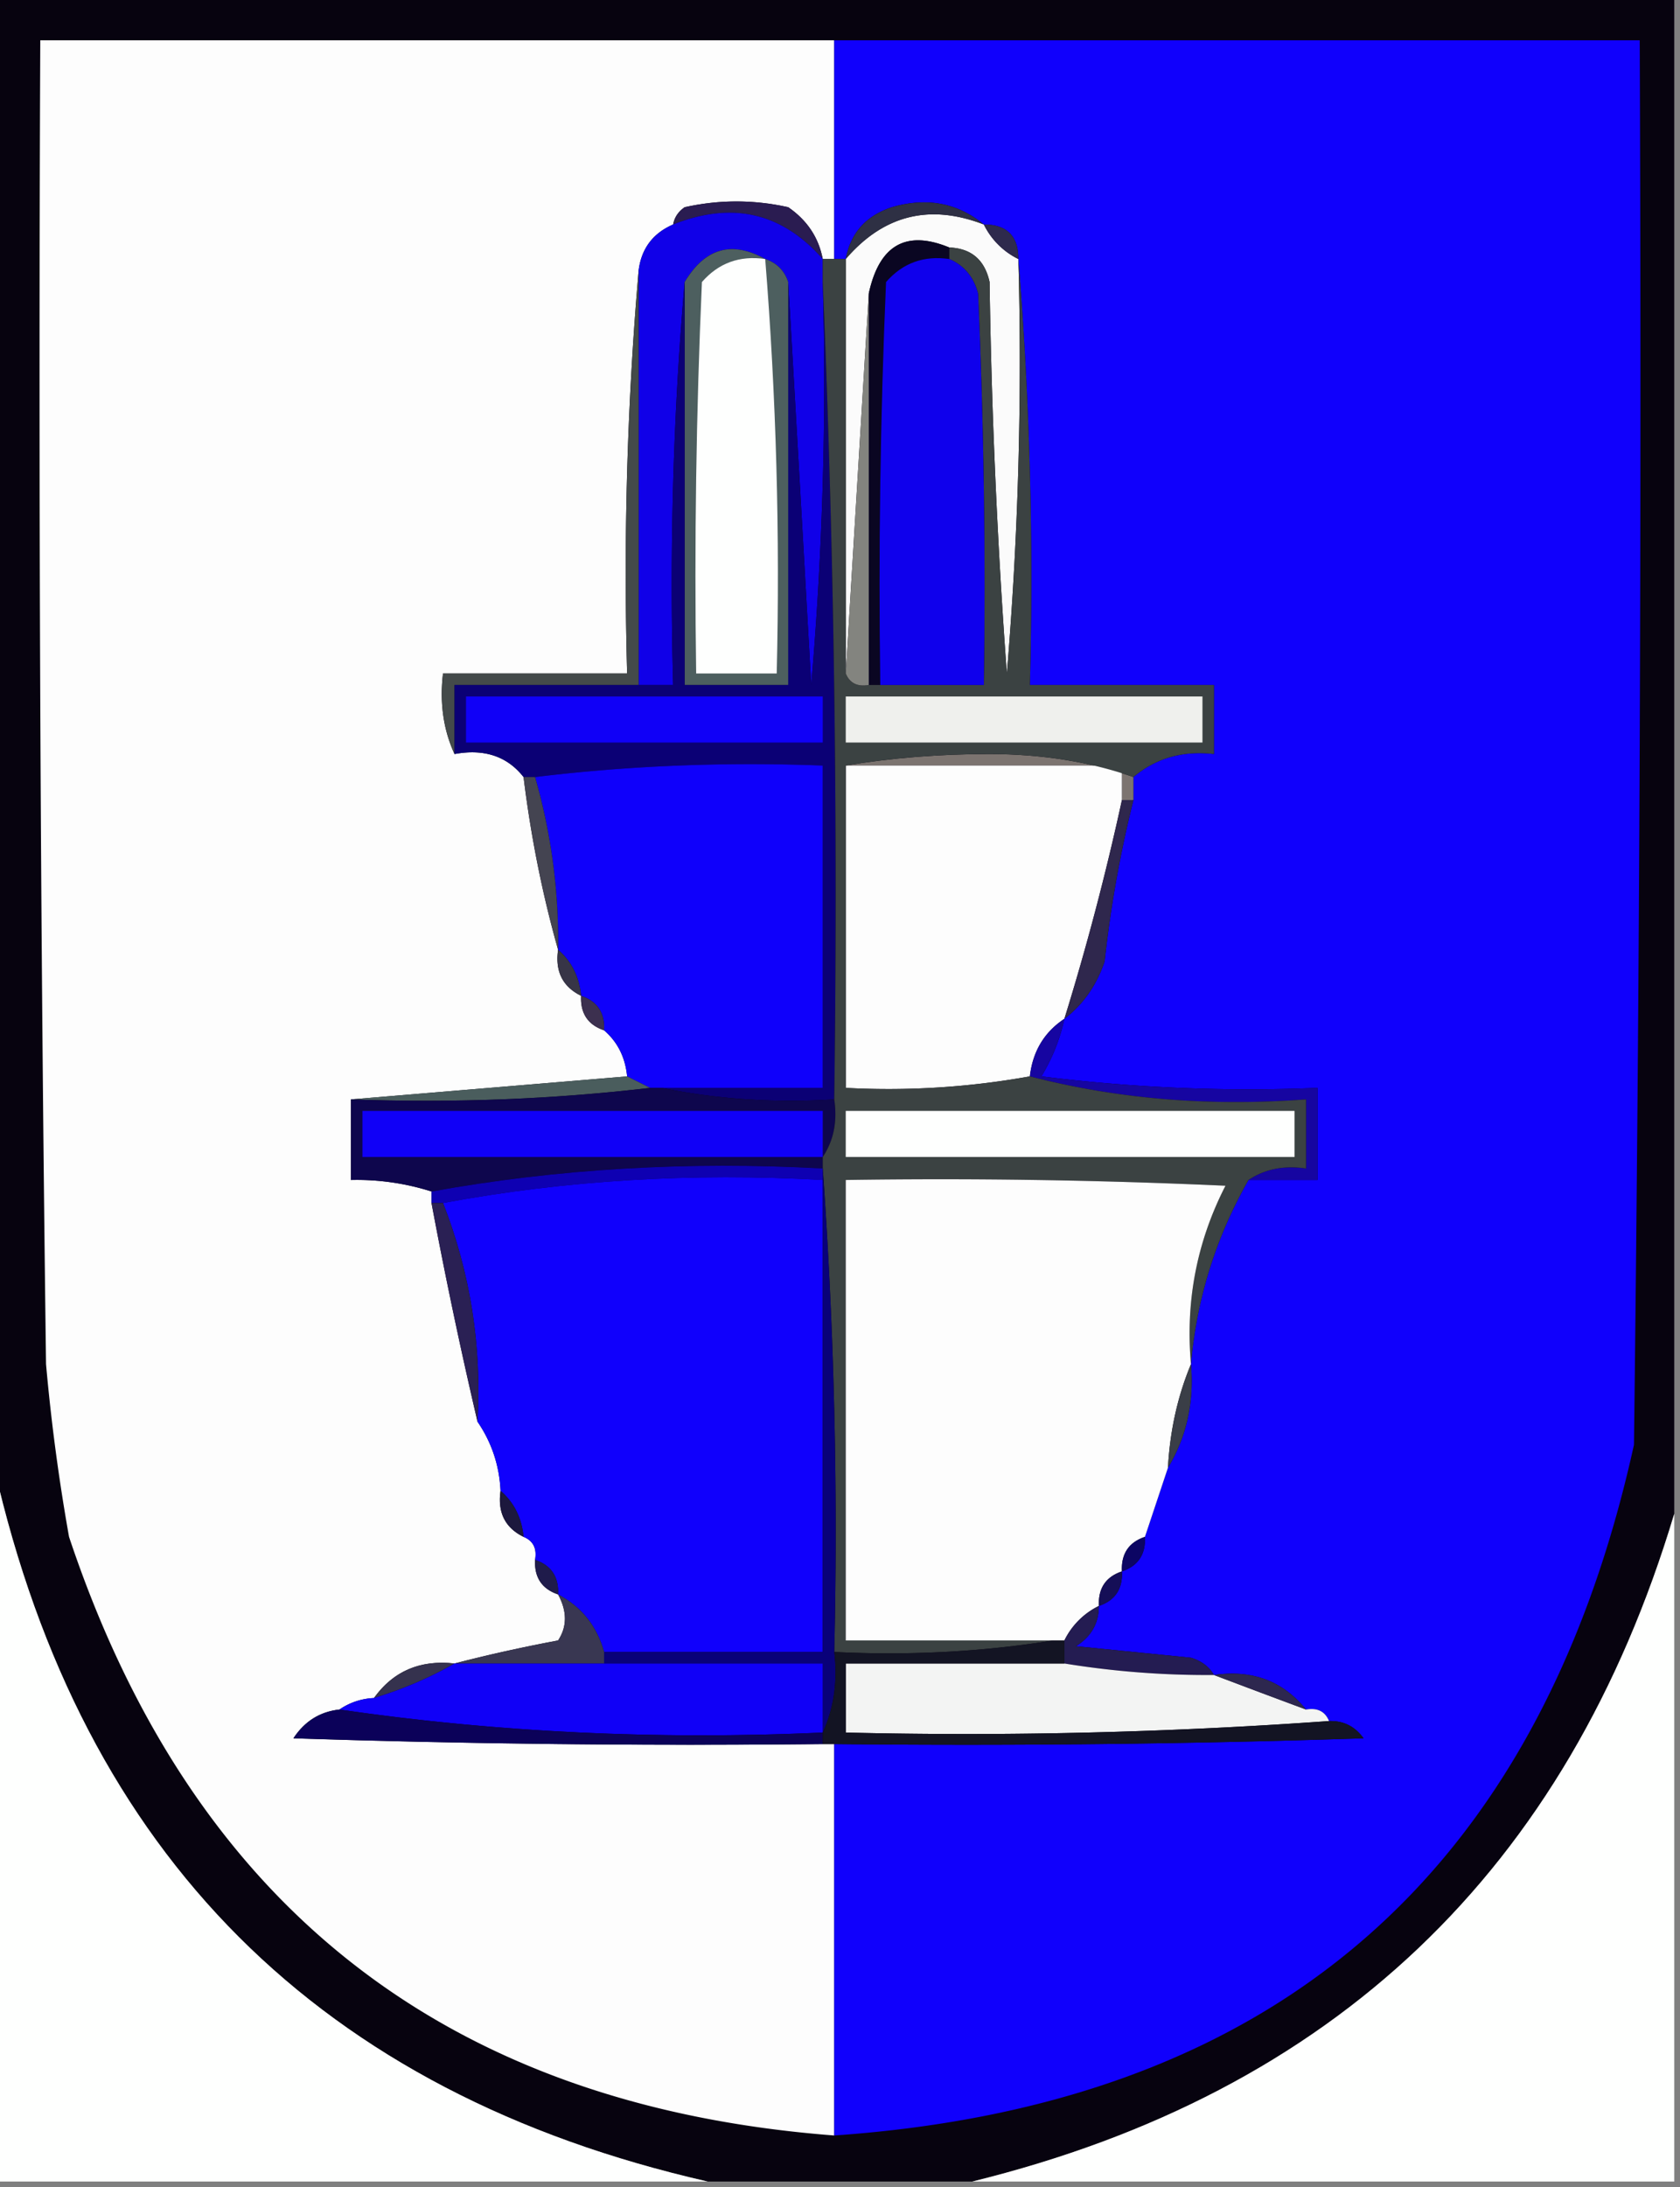 <svg xmlns="http://www.w3.org/2000/svg" width="146" height="190" style="shape-rendering:geometricPrecision;text-rendering:geometricPrecision;image-rendering:optimizeQuality;fill-rule:evenodd;clip-rule:evenodd"><rect width="100%" height="100%" fill="#808080" stroke="none"/><path style="opacity:1" fill="#07030f" d="M-.5-.5h146v132c-9.285 30.951-29.618 50.285-61 58h-23c-33.667-7.667-54.333-28.333-62-62V-.5z"/><path style="opacity:1" fill="#fdfdfd" d="M72.5 3.5v19h-1c-.359-1.871-1.359-3.371-3-4.5-3-.667-6-.667-9 0-.556.383-.89.883-1 1.5-1.762.762-2.762 2.096-3 4-.995 11.488-1.328 23.155-1 35h-16c-.302 2.56.032 4.893 1 7 2.582-.475 4.582.192 6 2 .64 5.196 1.64 10.196 3 15-.27 1.88.396 3.213 2 4-.073 1.527.594 2.527 2 3 1.174 1.014 1.84 2.347 2 4l-24 2v7a21.434 21.434 0 0 1 7 1v1a429.976 429.976 0 0 0 4 19c1.23 1.797 1.896 3.797 2 6-.27 1.88.396 3.213 2 4 .838.342 1.172 1.008 1 2-.073 1.527.594 2.527 2 3 .792 1.467.792 2.8 0 4-3.14.589-6.14 1.256-9 2-2.991-.334-5.324.666-7 3a5.727 5.727 0 0 0-3 1c-1.696.185-3.03 1.019-4 2.5 15.33.5 30.663.667 46 .5h1v34c-33.62-2.573-55.788-19.906-66.5-52-.886-4.97-1.552-9.97-2-15-.5-38.332-.667-76.665-.5-115h69z"/><path style="opacity:1" fill="#1000fc" d="M72.5 3.5h70c.167 40.668 0 81.335-.5 122-8.235 37.359-31.401 57.359-69.5 60v-34c15.337.167 30.67 0 46-.5-.744-1.039-1.744-1.539-3-1.5-.342-.838-1.008-1.172-2-1-2.003-2.482-4.669-3.482-8-3-.418-.722-1.084-1.222-2-1.5l-10-1c1.323-.816 1.99-1.983 2-3.5 1.406-.473 2.073-1.473 2-3 1.406-.473 2.073-1.473 2-3l2-6c1.618-2.671 2.285-5.671 2-9 .492-5.663 2.159-10.997 5-16h6v-8a144.875 144.875 0 0 1-24-1 16.066 16.066 0 0 0 2-5c1.636-1.249 2.803-2.916 3.5-5a104.77 104.77 0 0 1 2.5-14v-2c1.956-1.648 4.289-2.315 7-2v-6h-16a342.839 342.839 0 0 0-1-37c0-2-1-3-3-3-2.295-1.885-4.962-2.385-8-1.5-2.251.747-3.584 2.247-4 4.5h-1v-19z"/><path style="opacity:1" fill="#2a1c51" d="M71.5 22.5c-3.539-4.036-7.872-5.036-13-3 .11-.617.444-1.117 1-1.5 3-.667 6-.667 9 0 1.641 1.129 2.641 2.629 3 4.5z"/><path style="opacity:1" fill="#fbfbfb" d="M85.5 19.5a6.541 6.541 0 0 0 3 3 324.87 324.87 0 0 1-1 36 580.139 580.139 0 0 1-1.5-34c-.422-1.926-1.59-2.926-3.5-3-3.757-1.549-6.09-.215-7 4l-2 33v-36c3.28-3.82 7.28-4.82 12-3z"/><path style="opacity:1" fill="#2e3044" d="M85.5 19.5c-4.72-1.82-8.72-.82-12 3 .416-2.253 1.749-3.753 4-4.5 3.038-.885 5.705-.385 8 1.5z"/><path style="opacity:1" fill="#2e2a4d" d="M85.5 19.5c2 0 3 1 3 3a6.541 6.541 0 0 1-3-3z"/><path style="opacity:1" fill="#1000e8" d="M71.5 22.5v2a307.139 307.139 0 0 1-1 35c-.667-11.826-1.333-23.493-2-35-.333-1-1-1.667-2-2-2.902-1.615-5.235-.949-7 2-.995 11.488-1.328 23.155-1 35h-3v-36c.238-1.904 1.238-3.238 3-4 5.128-2.036 9.461-1.036 13 3z"/><path style="opacity:1" fill="#0a0622" d="M82.5 21.5v1c-2.222-.322-4.056.345-5.5 2a612.933 612.933 0 0 0-.5 35h-1v-34c.91-4.215 3.243-5.549 7-4z"/><path style="opacity:1" fill="#4d5f5f" d="M66.5 22.5c1 .333 1.667 1 2 2v35h-9v-35c1.765-2.949 4.098-3.615 7-2z"/><path style="opacity:1" fill="#fefffe" d="M66.5 22.5c.96 11.95 1.293 23.95 1 36h-7c-.166-11.338 0-22.672.5-34 1.444-1.655 3.278-2.322 5.5-2z"/><path style="opacity:1" fill="#444a4a" d="M55.5 23.5v36h-16v6c-.968-2.107-1.302-4.44-1-7h16c-.328-11.845.005-23.512 1-35z"/><path style="opacity:1" fill="#0b0075" d="M59.5 24.5v35h9v-35c.667 11.507 1.333 23.174 2 35a307.139 307.139 0 0 0 1-35c.998 23.494 1.33 47.16 1 71-5.195.32-10.195-.013-15-1h14v-28c-8.517-.326-16.85.007-25 1h-1c-1.418-1.808-3.418-2.475-6-2v-6h19c-.328-11.845.005-23.512 1-35z"/><path style="opacity:1" fill="#1000f7" d="M40.5 60.5h31v4h-31v-4z"/><path style="opacity:1" fill="#7c7470" d="M73.5 66.5c3.986-.666 8.153-.999 12.5-1 4.557.008 8.724.675 12.5 2v2h-1v-3h-24z"/><path style="opacity:1" fill="#0f00fb" d="M57.5 94.5h-1l-2-1c-.16-1.653-.826-2.986-2-4 .073-1.527-.594-2.527-2-3-.16-1.653-.826-2.986-2-4a51.55 51.55 0 0 0-2-15c8.15-.993 16.483-1.326 25-1v28h-14z"/><path style="opacity:1" fill="#fdfdfd" d="M73.5 66.5h24v3a227.717 227.717 0 0 1-5 19c-1.75 1.16-2.75 2.826-3 5a69.27 69.27 0 0 1-16 1v-28z"/><path style="opacity:1" fill="#444451" d="M45.5 67.5h1a51.55 51.55 0 0 1 2 15c-1.36-4.804-2.36-9.804-3-15z"/><path style="opacity:1" fill="#2f274d" d="M97.5 69.5h1a104.77 104.77 0 0 0-2.5 14c-.697 2.084-1.864 3.751-3.5 5a227.717 227.717 0 0 0 5-19z"/><path style="opacity:1" fill="#373547" d="M48.5 82.5c1.174 1.014 1.84 2.347 2 4-1.604-.787-2.27-2.12-2-4z"/><path style="opacity:1" fill="#3c304f" d="M50.5 86.5c1.406.473 2.073 1.473 2 3-1.406-.473-2.073-1.473-2-3z"/><path style="opacity:1" fill="#4a5d5d" d="m54.5 93.5 2 1c-8.484.993-17.15 1.326-26 1l24-2z"/><path style="opacity:1" fill="#1605a1" d="M92.5 88.5a16.066 16.066 0 0 1-2 5 144.875 144.875 0 0 0 24 1v8h-6c1.419-.951 3.085-1.284 5-1v-6c-8.403.633-16.403-.033-24-2 .25-2.174 1.25-3.84 3-5z"/><path style="opacity:1" fill="#0e064d" d="M56.5 94.5h1c4.805.987 9.805 1.32 15 1 .284 1.915-.049 3.581-1 5v1c-11.716-.644-23.05.022-34 2a21.434 21.434 0 0 0-7-1v-7c8.85.326 17.516-.007 26-1z"/><path style="opacity:1" fill="#1000f7" d="M71.5 100.5h-40v-4h40v4z"/><path style="opacity:1" fill="#3b4242" d="M82.5 22.5v-1c1.91.074 3.078 1.074 3.5 3a580.139 580.139 0 0 0 1.5 34 324.87 324.87 0 0 0 1-36 342.839 342.839 0 0 1 1 37h16v6c-2.711-.315-5.044.352-7 2-3.776-1.325-7.943-1.992-12.5-2-4.347.001-8.514.334-12.5 1v28a69.27 69.27 0 0 0 16-1c7.597 1.967 15.597 2.633 24 2v6c-1.915-.284-3.581.049-5 1-2.841 5.003-4.508 10.337-5 16-.486-5.484.514-10.65 3-15.5a544.417 544.417 0 0 0-33-.5v40h18c-6.145.99-12.478 1.323-19 1a441.612 441.612 0 0 0-1-42v-1c.951-1.419 1.284-3.085 1-5 .33-23.84-.002-47.506-1-71v-2h2v36c.342.838 1.008 1.172 2 1h10c.166-11.338 0-22.672-.5-34-.377-1.442-1.21-2.442-2.5-3z"/><path style="opacity:1" fill="#fefffe" d="M73.5 96.5h39v4h-39v-4z"/><path style="opacity:1" fill="#eff0ed" d="M73.5 60.5h31v4h-31v-4z"/><path style="opacity:1" fill="#83847f" d="M75.5 25.5v34c-.992.172-1.658-.162-2-1l2-33z"/><path style="opacity:1" fill="#0f00ec" d="M82.5 22.5c1.29.558 2.123 1.558 2.5 3 .5 11.328.666 22.662.5 34h-9c-.166-11.671 0-23.338.5-35 1.444-1.655 3.278-2.322 5.5-2z"/><path style="opacity:1" fill="#0e00b2" d="M71.5 101.5v1c-11.384-.644-22.384.023-33 2h-1v-1c10.95-1.978 22.284-2.644 34-2z"/><path style="opacity:1" fill="#1000fc" d="M71.5 102.5v41h-19c-.624-2.254-1.957-3.921-4-5 .073-1.527-.594-2.527-2-3 .172-.992-.162-1.658-1-2-.16-1.653-.826-2.986-2-4-.104-2.203-.77-4.203-2-6 .376-6.592-.624-12.925-3-19 10.616-1.977 21.616-2.644 33-2z"/><path style="opacity:1" fill="#fdfdfd" d="M103.5 118.5c-1.157 2.773-1.824 5.773-2 9l-2 6c-1.406.473-2.073 1.473-2 3-1.406.473-2.073 1.473-2 3a6.544 6.544 0 0 0-3 3h-19v-40c11.005-.167 22.005 0 33 .5-2.486 4.85-3.486 10.016-3 15.5z"/><path style="opacity:1" fill="#2a2054" d="M37.5 104.5h1c2.376 6.075 3.376 12.408 3 19a429.976 429.976 0 0 1-4-19z"/><path style="opacity:1" fill="#3a3e47" d="M103.5 118.5c.285 3.329-.382 6.329-2 9 .176-3.227.843-6.227 2-9z"/><path style="opacity:1" fill="#fefffe" d="M-.5 127.5c7.667 33.667 28.333 54.333 62 62h-62v-62zM145.5 131.5v58h-61c31.382-7.715 51.715-27.049 61-58z"/><path style="opacity:1" fill="#1c183d" d="M43.5 129.5c1.174 1.014 1.84 2.347 2 4-1.604-.787-2.27-2.12-2-4z"/><path style="opacity:1" fill="#0c0563" d="M99.5 133.5c.073 1.527-.594 2.527-2 3-.073-1.527.594-2.527 2-3z"/><path style="opacity:1" fill="#1f1b4b" d="M46.5 135.5c1.406.473 2.073 1.473 2 3-1.406-.473-2.073-1.473-2-3z"/><path style="opacity:1" fill="#150e57" d="M97.5 136.5c.073 1.527-.594 2.527-2 3-.073-1.527.594-2.527 2-3z"/><path style="opacity:1" fill="#393752" d="M48.5 138.5c2.043 1.079 3.376 2.746 4 5v1h-13c2.86-.744 5.86-1.411 9-2 .792-1.2.792-2.533 0-4z"/><path style="opacity:1" fill="#090179" d="M71.5 101.5a441.612 441.612 0 0 1 1 42c.302 2.559-.032 4.893-1 7v-6h-19v-1h19v-42z"/><path style="opacity:1" fill="#241c52" d="M95.5 139.5c-.01 1.517-.677 2.684-2 3.5l10 1c.916.278 1.582.778 2 1.5a77.1 77.1 0 0 1-13-1v-2a6.544 6.544 0 0 1 3-3z"/><path style="opacity:1" fill="#f3f4f3" d="M92.5 144.5a77.1 77.1 0 0 0 13 1c2.624.994 5.29 1.994 8 3 .992-.172 1.658.162 2 1a441.582 441.582 0 0 1-42 1v-6h19z"/><path style="opacity:1" fill="#35324e" d="M39.5 144.5c-2.149 1.236-4.482 2.236-7 3 1.676-2.334 4.009-3.334 7-3z"/><path style="opacity:1" fill="#1000f7" d="M39.5 144.5h32v6c-14.373.649-28.373-.018-42-2a5.727 5.727 0 0 1 3-1c2.518-.764 4.851-1.764 7-3z"/><path style="opacity:1" fill="#2d274f" d="M105.5 145.5c3.331-.482 5.997.518 8 3-2.71-1.006-5.376-2.006-8-3z"/><path style="opacity:1" fill="#0b0159" d="M29.5 148.5c13.627 1.982 27.627 2.649 42 2v1c-15.337.167-30.67 0-46-.5.97-1.481 2.304-2.315 4-2.5z"/><path style="opacity:1" fill="#131423" d="M91.5 142.5h1v2h-19v6a441.582 441.582 0 0 0 42-1c1.256-.039 2.256.461 3 1.5-15.33.5-30.663.667-46 .5h-1v-1c.968-2.107 1.302-4.441 1-7 6.522.323 12.855-.01 19-1z"/></svg>